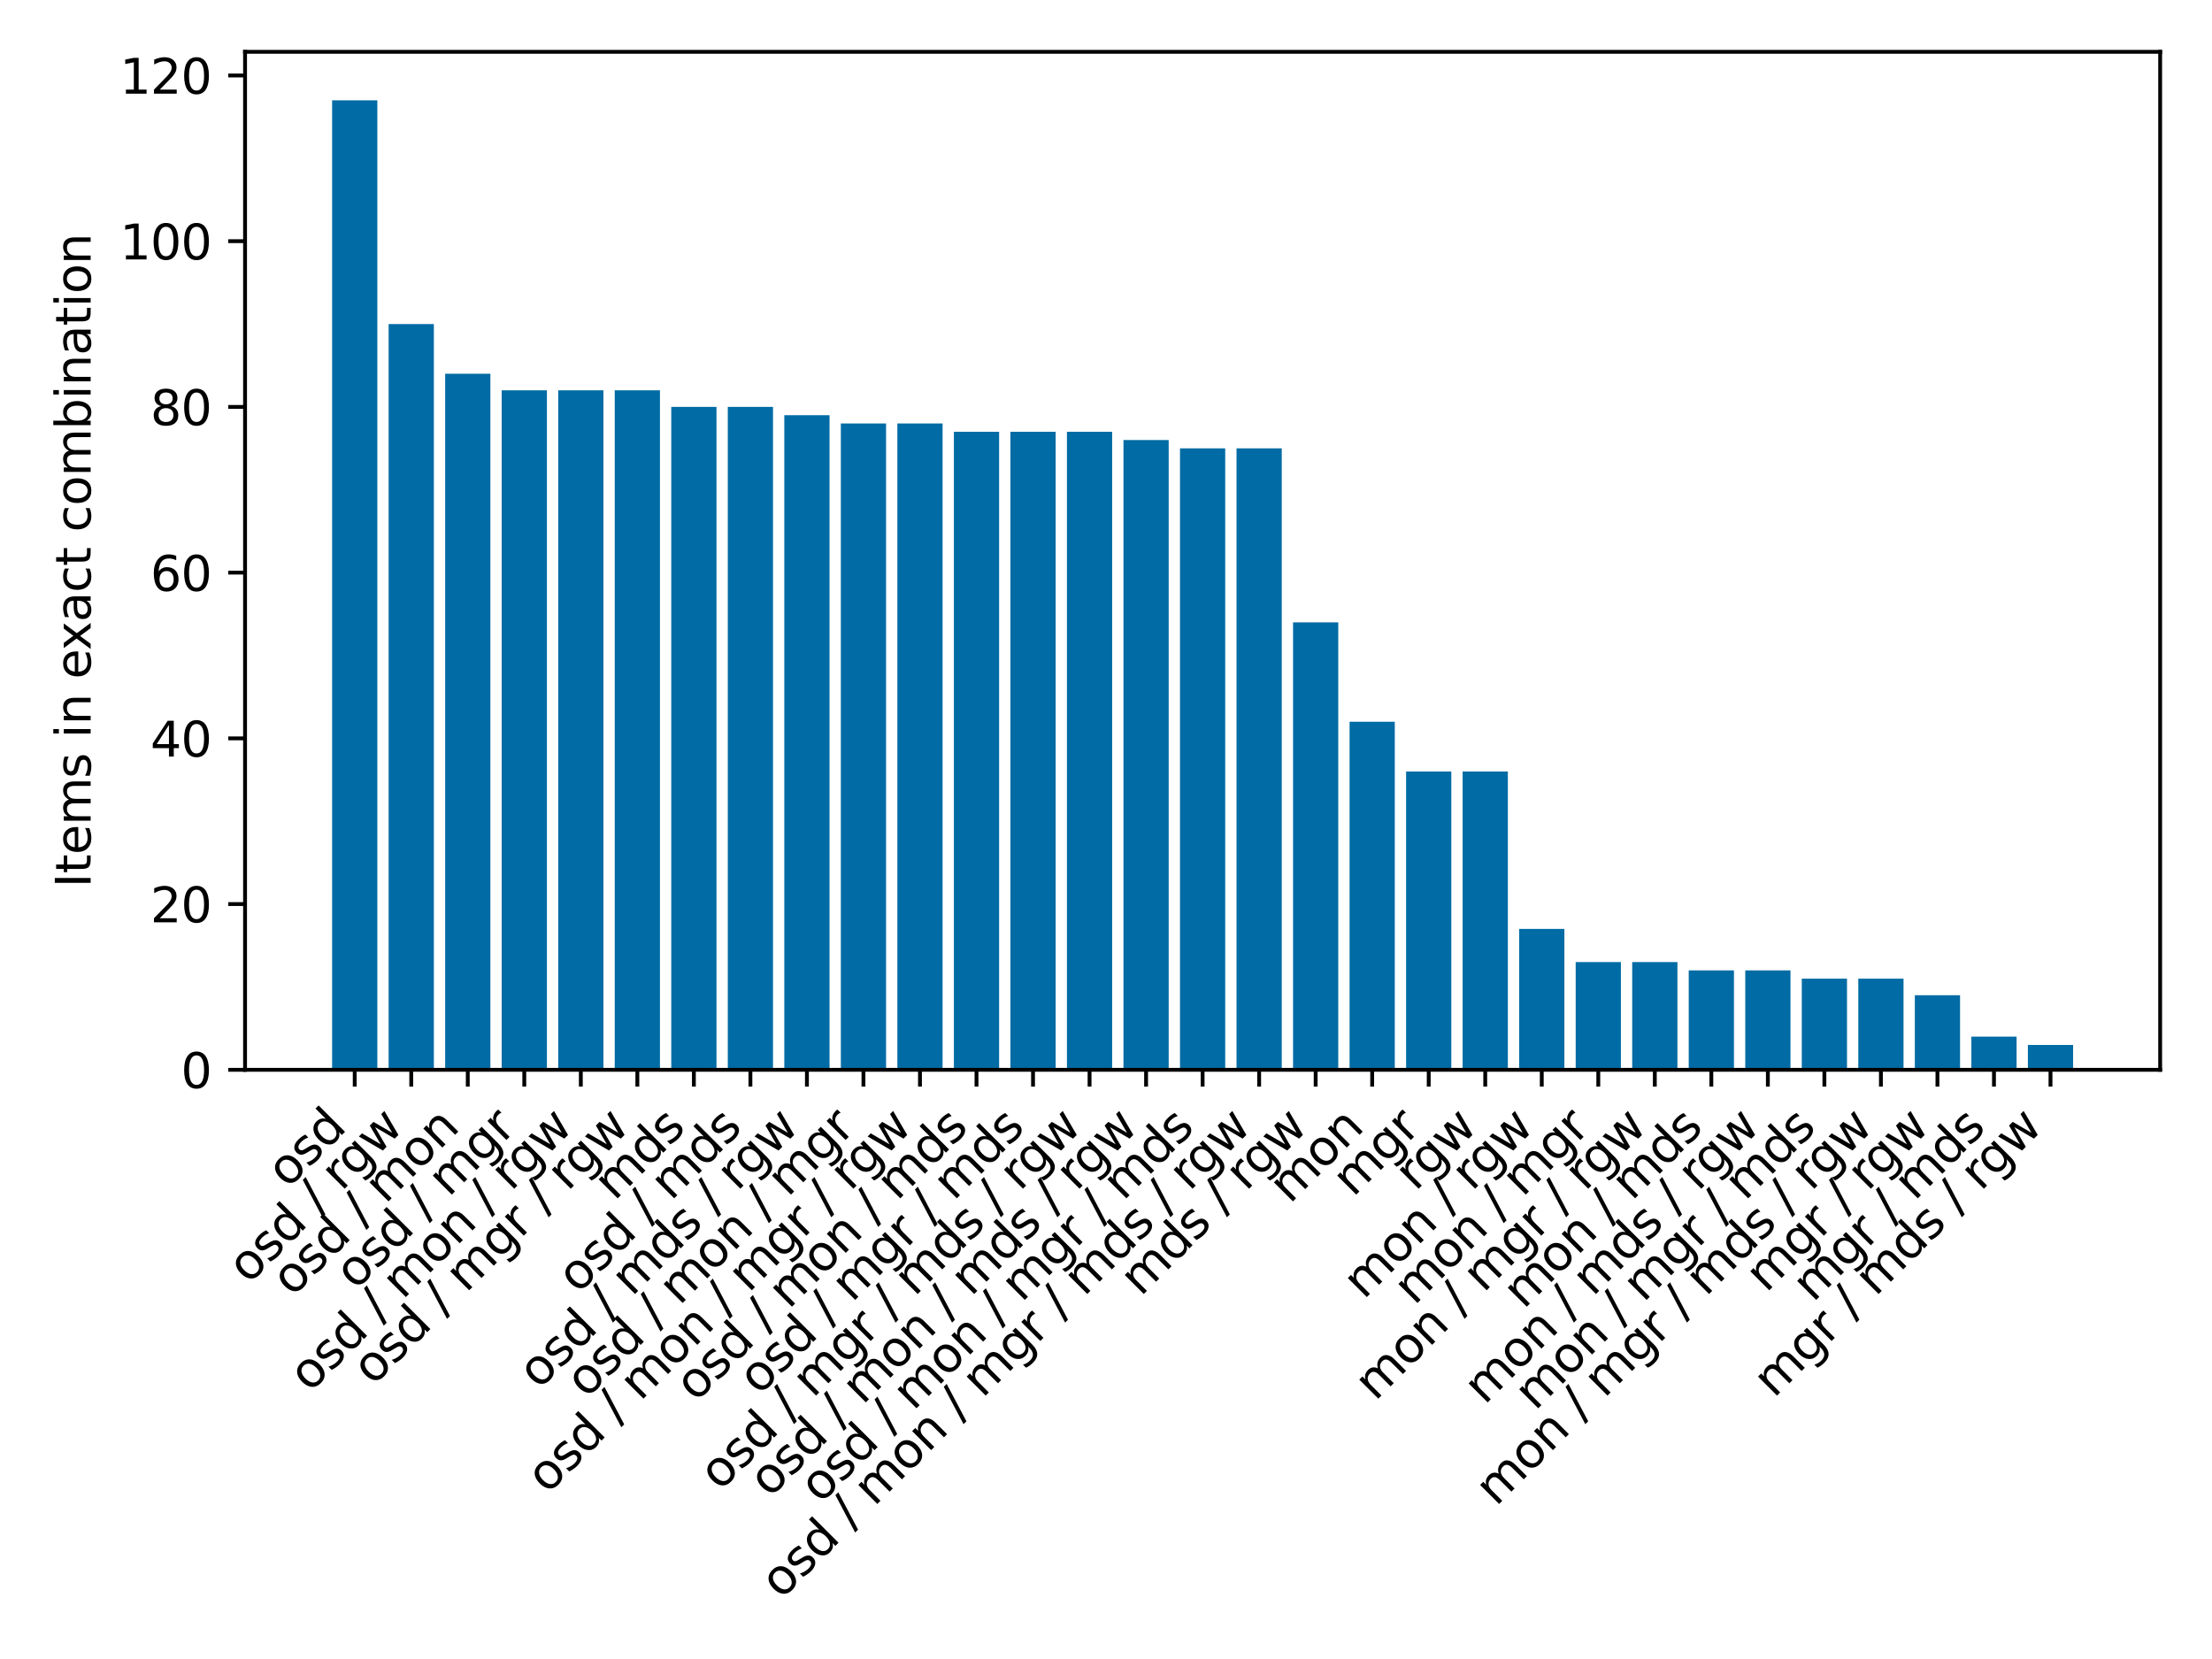 <?xml version="1.0" encoding="utf-8" standalone="no"?>
<!DOCTYPE svg PUBLIC "-//W3C//DTD SVG 1.1//EN"
  "http://www.w3.org/Graphics/SVG/1.1/DTD/svg11.dtd">
<svg xmlns:xlink="http://www.w3.org/1999/xlink" width="460.8pt" height="345.6pt" viewBox="0 0 460.8 345.6" xmlns="http://www.w3.org/2000/svg" version="1.1">
 <defs>
  <style type="text/css">*{stroke-linejoin: round; stroke-linecap: butt}</style>
 </defs>
 <g id="figure_1">
  <g id="patch_1">
   <path d="M 0 345.6
L 460.8 345.6
L 460.8 0
L 0 0
L 0 345.6
z
" style="fill: none; opacity: 0"/>
  </g>
  <g id="axes_1">
   <g id="patch_2">
    <path d="M 51.05 222.858
L 450 222.858
L 450 10.8
L 51.05 10.8
L 51.05 222.858
z
" style="fill: none; opacity: 0"/>
   </g>
   <g id="patch_3">
    <path d="M 69.184 222.858
L 78.604 222.858
L 78.604 20.898
L 69.184 20.898
z
" clip-path="url(#p28353755fc)" style="fill: #006ba4"/>
   </g>
   <g id="patch_4">
    <path d="M 80.959 222.858
L 90.38 222.858
L 90.38 67.504
L 80.959 67.504
z
" clip-path="url(#p28353755fc)" style="fill: #006ba4"/>
   </g>
   <g id="patch_5">
    <path d="M 92.735 222.858
L 102.155 222.858
L 102.155 77.861
L 92.735 77.861
z
" clip-path="url(#p28353755fc)" style="fill: #006ba4"/>
   </g>
   <g id="patch_6">
    <path d="M 104.51 222.858
L 113.931 222.858
L 113.931 81.313
L 104.51 81.313
z
" clip-path="url(#p28353755fc)" style="fill: #006ba4"/>
   </g>
   <g id="patch_7">
    <path d="M 116.286 222.858
L 125.706 222.858
L 125.706 81.313
L 116.286 81.313
z
" clip-path="url(#p28353755fc)" style="fill: #006ba4"/>
   </g>
   <g id="patch_8">
    <path d="M 128.061 222.858
L 137.481 222.858
L 137.481 81.313
L 128.061 81.313
z
" clip-path="url(#p28353755fc)" style="fill: #006ba4"/>
   </g>
   <g id="patch_9">
    <path d="M 139.836 222.858
L 149.257 222.858
L 149.257 84.766
L 139.836 84.766
z
" clip-path="url(#p28353755fc)" style="fill: #006ba4"/>
   </g>
   <g id="patch_10">
    <path d="M 151.612 222.858
L 161.032 222.858
L 161.032 84.766
L 151.612 84.766
z
" clip-path="url(#p28353755fc)" style="fill: #006ba4"/>
   </g>
   <g id="patch_11">
    <path d="M 163.387 222.858
L 172.807 222.858
L 172.807 86.492
L 163.387 86.492
z
" clip-path="url(#p28353755fc)" style="fill: #006ba4"/>
   </g>
   <g id="patch_12">
    <path d="M 175.163 222.858
L 184.583 222.858
L 184.583 88.218
L 175.163 88.218
z
" clip-path="url(#p28353755fc)" style="fill: #006ba4"/>
   </g>
   <g id="patch_13">
    <path d="M 186.938 222.858
L 196.358 222.858
L 196.358 88.218
L 186.938 88.218
z
" clip-path="url(#p28353755fc)" style="fill: #006ba4"/>
   </g>
   <g id="patch_14">
    <path d="M 198.713 222.858
L 208.134 222.858
L 208.134 89.944
L 198.713 89.944
z
" clip-path="url(#p28353755fc)" style="fill: #006ba4"/>
   </g>
   <g id="patch_15">
    <path d="M 210.489 222.858
L 219.909 222.858
L 219.909 89.944
L 210.489 89.944
z
" clip-path="url(#p28353755fc)" style="fill: #006ba4"/>
   </g>
   <g id="patch_16">
    <path d="M 222.264 222.858
L 231.684 222.858
L 231.684 89.944
L 222.264 89.944
z
" clip-path="url(#p28353755fc)" style="fill: #006ba4"/>
   </g>
   <g id="patch_17">
    <path d="M 234.039 222.858
L 243.46 222.858
L 243.46 91.67
L 234.039 91.67
z
" clip-path="url(#p28353755fc)" style="fill: #006ba4"/>
   </g>
   <g id="patch_18">
    <path d="M 245.815 222.858
L 255.235 222.858
L 255.235 93.397
L 245.815 93.397
z
" clip-path="url(#p28353755fc)" style="fill: #006ba4"/>
   </g>
   <g id="patch_19">
    <path d="M 257.59 222.858
L 267.011 222.858
L 267.011 93.397
L 257.59 93.397
z
" clip-path="url(#p28353755fc)" style="fill: #006ba4"/>
   </g>
   <g id="patch_20">
    <path d="M 269.366 222.858
L 278.786 222.858
L 278.786 129.646
L 269.366 129.646
z
" clip-path="url(#p28353755fc)" style="fill: #006ba4"/>
   </g>
   <g id="patch_21">
    <path d="M 281.141 222.858
L 290.561 222.858
L 290.561 150.36
L 281.141 150.36
z
" clip-path="url(#p28353755fc)" style="fill: #006ba4"/>
   </g>
   <g id="patch_22">
    <path d="M 292.916 222.858
L 302.337 222.858
L 302.337 160.717
L 292.916 160.717
z
" clip-path="url(#p28353755fc)" style="fill: #006ba4"/>
   </g>
   <g id="patch_23">
    <path d="M 304.692 222.858
L 314.112 222.858
L 314.112 160.717
L 304.692 160.717
z
" clip-path="url(#p28353755fc)" style="fill: #006ba4"/>
   </g>
   <g id="patch_24">
    <path d="M 316.467 222.858
L 325.887 222.858
L 325.887 193.514
L 316.467 193.514
z
" clip-path="url(#p28353755fc)" style="fill: #006ba4"/>
   </g>
   <g id="patch_25">
    <path d="M 328.243 222.858
L 337.663 222.858
L 337.663 200.418
L 328.243 200.418
z
" clip-path="url(#p28353755fc)" style="fill: #006ba4"/>
   </g>
   <g id="patch_26">
    <path d="M 340.018 222.858
L 349.438 222.858
L 349.438 200.418
L 340.018 200.418
z
" clip-path="url(#p28353755fc)" style="fill: #006ba4"/>
   </g>
   <g id="patch_27">
    <path d="M 351.793 222.858
L 361.214 222.858
L 361.214 202.144
L 351.793 202.144
z
" clip-path="url(#p28353755fc)" style="fill: #006ba4"/>
   </g>
   <g id="patch_28">
    <path d="M 363.569 222.858
L 372.989 222.858
L 372.989 202.144
L 363.569 202.144
z
" clip-path="url(#p28353755fc)" style="fill: #006ba4"/>
   </g>
   <g id="patch_29">
    <path d="M 375.344 222.858
L 384.764 222.858
L 384.764 203.871
L 375.344 203.871
z
" clip-path="url(#p28353755fc)" style="fill: #006ba4"/>
   </g>
   <g id="patch_30">
    <path d="M 387.119 222.858
L 396.54 222.858
L 396.54 203.871
L 387.119 203.871
z
" clip-path="url(#p28353755fc)" style="fill: #006ba4"/>
   </g>
   <g id="patch_31">
    <path d="M 398.895 222.858
L 408.315 222.858
L 408.315 207.323
L 398.895 207.323
z
" clip-path="url(#p28353755fc)" style="fill: #006ba4"/>
   </g>
   <g id="patch_32">
    <path d="M 410.67 222.858
L 420.091 222.858
L 420.091 215.954
L 410.67 215.954
z
" clip-path="url(#p28353755fc)" style="fill: #006ba4"/>
   </g>
   <g id="patch_33">
    <path d="M 422.446 222.858
L 431.866 222.858
L 431.866 217.68
L 422.446 217.68
z
" clip-path="url(#p28353755fc)" style="fill: #006ba4"/>
   </g>
   <g id="matplotlib.axis_1">
    <g id="xtick_1">
     <g id="line2d_1">
      <defs>
       <path id="mf343b02b5c" d="M 0 0
L 0 3.5
" style="stroke: #000000; stroke-width: 0.8"/>
      </defs>
      <g>
       <use xlink:href="#mf343b02b5c" x="73.894" y="222.858" style="stroke: #000000; stroke-width: 0.8"/>
      </g>
     </g>
     <g id="text_1">
      <!-- osd -->
      <g transform="translate(59.924 247.73) rotate(-45) scale(0.1 -0.1)">
       <defs>
        <path id="DejaVuSans-6f" d="M 1959 3097
Q 1497 3097 1228 2736
Q 959 2375 959 1747
Q 959 1119 1226 758
Q 1494 397 1959 397
Q 2419 397 2687 759
Q 2956 1122 2956 1747
Q 2956 2369 2687 2733
Q 2419 3097 1959 3097
z
M 1959 3584
Q 2709 3584 3137 3096
Q 3566 2609 3566 1747
Q 3566 888 3137 398
Q 2709 -91 1959 -91
Q 1206 -91 779 398
Q 353 888 353 1747
Q 353 2609 779 3096
Q 1206 3584 1959 3584
z
" transform="scale(0.016)"/>
        <path id="DejaVuSans-73" d="M 2834 3397
L 2834 2853
Q 2591 2978 2328 3040
Q 2066 3103 1784 3103
Q 1356 3103 1142 2972
Q 928 2841 928 2578
Q 928 2378 1081 2264
Q 1234 2150 1697 2047
L 1894 2003
Q 2506 1872 2764 1633
Q 3022 1394 3022 966
Q 3022 478 2636 193
Q 2250 -91 1575 -91
Q 1294 -91 989 -36
Q 684 19 347 128
L 347 722
Q 666 556 975 473
Q 1284 391 1588 391
Q 1994 391 2212 530
Q 2431 669 2431 922
Q 2431 1156 2273 1281
Q 2116 1406 1581 1522
L 1381 1569
Q 847 1681 609 1914
Q 372 2147 372 2553
Q 372 3047 722 3315
Q 1072 3584 1716 3584
Q 2034 3584 2315 3537
Q 2597 3491 2834 3397
z
" transform="scale(0.016)"/>
        <path id="DejaVuSans-64" d="M 2906 2969
L 2906 4863
L 3481 4863
L 3481 0
L 2906 0
L 2906 525
Q 2725 213 2448 61
Q 2172 -91 1784 -91
Q 1150 -91 751 415
Q 353 922 353 1747
Q 353 2572 751 3078
Q 1150 3584 1784 3584
Q 2172 3584 2448 3432
Q 2725 3281 2906 2969
z
M 947 1747
Q 947 1113 1208 752
Q 1469 391 1925 391
Q 2381 391 2643 752
Q 2906 1113 2906 1747
Q 2906 2381 2643 2742
Q 2381 3103 1925 3103
Q 1469 3103 1208 2742
Q 947 2381 947 1747
z
" transform="scale(0.016)"/>
       </defs>
       <use xlink:href="#DejaVuSans-6f"/>
       <use xlink:href="#DejaVuSans-73" transform="translate(61.182 0)"/>
       <use xlink:href="#DejaVuSans-64" transform="translate(113.281 0)"/>
      </g>
     </g>
    </g>
    <g id="xtick_2">
     <g id="line2d_2">
      <g>
       <use xlink:href="#mf343b02b5c" x="85.67" y="222.858" style="stroke: #000000; stroke-width: 0.8"/>
      </g>
     </g>
     <g id="text_2">
      <!-- osd / rgw -->
      <g transform="translate(51.768 267.662) rotate(-45) scale(0.1 -0.1)">
       <defs>
        <path id="DejaVuSans-20" transform="scale(0.016)"/>
        <path id="DejaVuSans-2f" d="M 1625 4666
L 2156 4666
L 531 -594
L 0 -594
L 1625 4666
z
" transform="scale(0.016)"/>
        <path id="DejaVuSans-72" d="M 2631 2963
Q 2534 3019 2420 3045
Q 2306 3072 2169 3072
Q 1681 3072 1420 2755
Q 1159 2438 1159 1844
L 1159 0
L 581 0
L 581 3500
L 1159 3500
L 1159 2956
Q 1341 3275 1631 3429
Q 1922 3584 2338 3584
Q 2397 3584 2469 3576
Q 2541 3569 2628 3553
L 2631 2963
z
" transform="scale(0.016)"/>
        <path id="DejaVuSans-67" d="M 2906 1791
Q 2906 2416 2648 2759
Q 2391 3103 1925 3103
Q 1463 3103 1205 2759
Q 947 2416 947 1791
Q 947 1169 1205 825
Q 1463 481 1925 481
Q 2391 481 2648 825
Q 2906 1169 2906 1791
z
M 3481 434
Q 3481 -459 3084 -895
Q 2688 -1331 1869 -1331
Q 1566 -1331 1297 -1286
Q 1028 -1241 775 -1147
L 775 -588
Q 1028 -725 1275 -790
Q 1522 -856 1778 -856
Q 2344 -856 2625 -561
Q 2906 -266 2906 331
L 2906 616
Q 2728 306 2450 153
Q 2172 0 1784 0
Q 1141 0 747 490
Q 353 981 353 1791
Q 353 2603 747 3093
Q 1141 3584 1784 3584
Q 2172 3584 2450 3431
Q 2728 3278 2906 2969
L 2906 3500
L 3481 3500
L 3481 434
z
" transform="scale(0.016)"/>
        <path id="DejaVuSans-77" d="M 269 3500
L 844 3500
L 1563 769
L 2278 3500
L 2956 3500
L 3675 769
L 4391 3500
L 4966 3500
L 4050 0
L 3372 0
L 2619 2869
L 1863 0
L 1184 0
L 269 3500
z
" transform="scale(0.016)"/>
       </defs>
       <use xlink:href="#DejaVuSans-6f"/>
       <use xlink:href="#DejaVuSans-73" transform="translate(61.182 0)"/>
       <use xlink:href="#DejaVuSans-64" transform="translate(113.281 0)"/>
       <use xlink:href="#DejaVuSans-20" transform="translate(176.758 0)"/>
       <use xlink:href="#DejaVuSans-2f" transform="translate(208.545 0)"/>
       <use xlink:href="#DejaVuSans-20" transform="translate(242.236 0)"/>
       <use xlink:href="#DejaVuSans-72" transform="translate(274.023 0)"/>
       <use xlink:href="#DejaVuSans-67" transform="translate(313.387 0)"/>
       <use xlink:href="#DejaVuSans-77" transform="translate(376.863 0)"/>
      </g>
     </g>
    </g>
    <g id="xtick_3">
     <g id="line2d_3">
      <g>
       <use xlink:href="#mf343b02b5c" x="97.445" y="222.858" style="stroke: #000000; stroke-width: 0.8"/>
      </g>
     </g>
     <g id="text_3">
      <!-- osd / mon -->
      <g transform="translate(60.903 270.303) rotate(-45) scale(0.1 -0.1)">
       <defs>
        <path id="DejaVuSans-6d" d="M 3328 2828
Q 3544 3216 3844 3400
Q 4144 3584 4550 3584
Q 5097 3584 5394 3201
Q 5691 2819 5691 2113
L 5691 0
L 5113 0
L 5113 2094
Q 5113 2597 4934 2840
Q 4756 3084 4391 3084
Q 3944 3084 3684 2787
Q 3425 2491 3425 1978
L 3425 0
L 2847 0
L 2847 2094
Q 2847 2600 2669 2842
Q 2491 3084 2119 3084
Q 1678 3084 1418 2786
Q 1159 2488 1159 1978
L 1159 0
L 581 0
L 581 3500
L 1159 3500
L 1159 2956
Q 1356 3278 1631 3431
Q 1906 3584 2284 3584
Q 2666 3584 2933 3390
Q 3200 3197 3328 2828
z
" transform="scale(0.016)"/>
        <path id="DejaVuSans-6e" d="M 3513 2113
L 3513 0
L 2938 0
L 2938 2094
Q 2938 2591 2744 2837
Q 2550 3084 2163 3084
Q 1697 3084 1428 2787
Q 1159 2491 1159 1978
L 1159 0
L 581 0
L 581 3500
L 1159 3500
L 1159 2956
Q 1366 3272 1645 3428
Q 1925 3584 2291 3584
Q 2894 3584 3203 3211
Q 3513 2838 3513 2113
z
" transform="scale(0.016)"/>
       </defs>
       <use xlink:href="#DejaVuSans-6f"/>
       <use xlink:href="#DejaVuSans-73" transform="translate(61.182 0)"/>
       <use xlink:href="#DejaVuSans-64" transform="translate(113.281 0)"/>
       <use xlink:href="#DejaVuSans-20" transform="translate(176.758 0)"/>
       <use xlink:href="#DejaVuSans-2f" transform="translate(208.545 0)"/>
       <use xlink:href="#DejaVuSans-20" transform="translate(242.236 0)"/>
       <use xlink:href="#DejaVuSans-6d" transform="translate(274.023 0)"/>
       <use xlink:href="#DejaVuSans-6f" transform="translate(371.436 0)"/>
       <use xlink:href="#DejaVuSans-6e" transform="translate(432.617 0)"/>
      </g>
     </g>
    </g>
    <g id="xtick_4">
     <g id="line2d_4">
      <g>
       <use xlink:href="#mf343b02b5c" x="109.22" y="222.858" style="stroke: #000000; stroke-width: 0.8"/>
      </g>
     </g>
     <g id="text_4">
      <!-- osd / mgr -->
      <g transform="translate(74.09 268.891) rotate(-45) scale(0.1 -0.1)">
       <use xlink:href="#DejaVuSans-6f"/>
       <use xlink:href="#DejaVuSans-73" transform="translate(61.182 0)"/>
       <use xlink:href="#DejaVuSans-64" transform="translate(113.281 0)"/>
       <use xlink:href="#DejaVuSans-20" transform="translate(176.758 0)"/>
       <use xlink:href="#DejaVuSans-2f" transform="translate(208.545 0)"/>
       <use xlink:href="#DejaVuSans-20" transform="translate(242.236 0)"/>
       <use xlink:href="#DejaVuSans-6d" transform="translate(274.023 0)"/>
       <use xlink:href="#DejaVuSans-67" transform="translate(371.436 0)"/>
       <use xlink:href="#DejaVuSans-72" transform="translate(434.912 0)"/>
      </g>
     </g>
    </g>
    <g id="xtick_5">
     <g id="line2d_5">
      <g>
       <use xlink:href="#mf343b02b5c" x="120.996" y="222.858" style="stroke: #000000; stroke-width: 0.8"/>
      </g>
     </g>
     <g id="text_5">
      <!-- osd / mon / rgw -->
      <g transform="translate(64.522 290.234) rotate(-45) scale(0.1 -0.1)">
       <use xlink:href="#DejaVuSans-6f"/>
       <use xlink:href="#DejaVuSans-73" transform="translate(61.182 0)"/>
       <use xlink:href="#DejaVuSans-64" transform="translate(113.281 0)"/>
       <use xlink:href="#DejaVuSans-20" transform="translate(176.758 0)"/>
       <use xlink:href="#DejaVuSans-2f" transform="translate(208.545 0)"/>
       <use xlink:href="#DejaVuSans-20" transform="translate(242.236 0)"/>
       <use xlink:href="#DejaVuSans-6d" transform="translate(274.023 0)"/>
       <use xlink:href="#DejaVuSans-6f" transform="translate(371.436 0)"/>
       <use xlink:href="#DejaVuSans-6e" transform="translate(432.617 0)"/>
       <use xlink:href="#DejaVuSans-20" transform="translate(495.996 0)"/>
       <use xlink:href="#DejaVuSans-2f" transform="translate(527.783 0)"/>
       <use xlink:href="#DejaVuSans-20" transform="translate(561.475 0)"/>
       <use xlink:href="#DejaVuSans-72" transform="translate(593.262 0)"/>
       <use xlink:href="#DejaVuSans-67" transform="translate(632.625 0)"/>
       <use xlink:href="#DejaVuSans-77" transform="translate(696.102 0)"/>
      </g>
     </g>
    </g>
    <g id="xtick_6">
     <g id="line2d_6">
      <g>
       <use xlink:href="#mf343b02b5c" x="132.771" y="222.858" style="stroke: #000000; stroke-width: 0.8"/>
      </g>
     </g>
     <g id="text_6">
      <!-- osd / mgr / rgw -->
      <g transform="translate(77.71 288.822) rotate(-45) scale(0.1 -0.1)">
       <use xlink:href="#DejaVuSans-6f"/>
       <use xlink:href="#DejaVuSans-73" transform="translate(61.182 0)"/>
       <use xlink:href="#DejaVuSans-64" transform="translate(113.281 0)"/>
       <use xlink:href="#DejaVuSans-20" transform="translate(176.758 0)"/>
       <use xlink:href="#DejaVuSans-2f" transform="translate(208.545 0)"/>
       <use xlink:href="#DejaVuSans-20" transform="translate(242.236 0)"/>
       <use xlink:href="#DejaVuSans-6d" transform="translate(274.023 0)"/>
       <use xlink:href="#DejaVuSans-67" transform="translate(371.436 0)"/>
       <use xlink:href="#DejaVuSans-72" transform="translate(434.912 0)"/>
       <use xlink:href="#DejaVuSans-20" transform="translate(476.025 0)"/>
       <use xlink:href="#DejaVuSans-2f" transform="translate(507.812 0)"/>
       <use xlink:href="#DejaVuSans-20" transform="translate(541.504 0)"/>
       <use xlink:href="#DejaVuSans-72" transform="translate(573.291 0)"/>
       <use xlink:href="#DejaVuSans-67" transform="translate(612.654 0)"/>
       <use xlink:href="#DejaVuSans-77" transform="translate(676.131 0)"/>
      </g>
     </g>
    </g>
    <g id="xtick_7">
     <g id="line2d_7">
      <g>
       <use xlink:href="#mf343b02b5c" x="144.547" y="222.858" style="stroke: #000000; stroke-width: 0.8"/>
      </g>
     </g>
     <g id="text_7">
      <!-- mds -->
      <g transform="translate(128.016 250.291) rotate(-45) scale(0.1 -0.1)">
       <use xlink:href="#DejaVuSans-6d"/>
       <use xlink:href="#DejaVuSans-64" transform="translate(97.412 0)"/>
       <use xlink:href="#DejaVuSans-73" transform="translate(160.889 0)"/>
      </g>
     </g>
    </g>
    <g id="xtick_8">
     <g id="line2d_8">
      <g>
       <use xlink:href="#mf343b02b5c" x="156.322" y="222.858" style="stroke: #000000; stroke-width: 0.8"/>
      </g>
     </g>
     <g id="text_8">
      <!-- osd / mds -->
      <g transform="translate(120.415 269.667) rotate(-45) scale(0.1 -0.1)">
       <use xlink:href="#DejaVuSans-6f"/>
       <use xlink:href="#DejaVuSans-73" transform="translate(61.182 0)"/>
       <use xlink:href="#DejaVuSans-64" transform="translate(113.281 0)"/>
       <use xlink:href="#DejaVuSans-20" transform="translate(176.758 0)"/>
       <use xlink:href="#DejaVuSans-2f" transform="translate(208.545 0)"/>
       <use xlink:href="#DejaVuSans-20" transform="translate(242.236 0)"/>
       <use xlink:href="#DejaVuSans-6d" transform="translate(274.023 0)"/>
       <use xlink:href="#DejaVuSans-64" transform="translate(371.436 0)"/>
       <use xlink:href="#DejaVuSans-73" transform="translate(434.912 0)"/>
      </g>
     </g>
    </g>
    <g id="xtick_9">
     <g id="line2d_9">
      <g>
       <use xlink:href="#mf343b02b5c" x="168.097" y="222.858" style="stroke: #000000; stroke-width: 0.8"/>
      </g>
     </g>
     <g id="text_9">
      <!-- osd / mds / rgw -->
      <g transform="translate(112.259 289.599) rotate(-45) scale(0.1 -0.1)">
       <use xlink:href="#DejaVuSans-6f"/>
       <use xlink:href="#DejaVuSans-73" transform="translate(61.182 0)"/>
       <use xlink:href="#DejaVuSans-64" transform="translate(113.281 0)"/>
       <use xlink:href="#DejaVuSans-20" transform="translate(176.758 0)"/>
       <use xlink:href="#DejaVuSans-2f" transform="translate(208.545 0)"/>
       <use xlink:href="#DejaVuSans-20" transform="translate(242.236 0)"/>
       <use xlink:href="#DejaVuSans-6d" transform="translate(274.023 0)"/>
       <use xlink:href="#DejaVuSans-64" transform="translate(371.436 0)"/>
       <use xlink:href="#DejaVuSans-73" transform="translate(434.912 0)"/>
       <use xlink:href="#DejaVuSans-20" transform="translate(487.012 0)"/>
       <use xlink:href="#DejaVuSans-2f" transform="translate(518.799 0)"/>
       <use xlink:href="#DejaVuSans-20" transform="translate(552.49 0)"/>
       <use xlink:href="#DejaVuSans-72" transform="translate(584.277 0)"/>
       <use xlink:href="#DejaVuSans-67" transform="translate(623.641 0)"/>
       <use xlink:href="#DejaVuSans-77" transform="translate(687.117 0)"/>
      </g>
     </g>
    </g>
    <g id="xtick_10">
     <g id="line2d_10">
      <g>
       <use xlink:href="#mf343b02b5c" x="179.873" y="222.858" style="stroke: #000000; stroke-width: 0.8"/>
      </g>
     </g>
     <g id="text_10">
      <!-- osd / mon / mgr -->
      <g transform="translate(122.171 291.463) rotate(-45) scale(0.1 -0.1)">
       <use xlink:href="#DejaVuSans-6f"/>
       <use xlink:href="#DejaVuSans-73" transform="translate(61.182 0)"/>
       <use xlink:href="#DejaVuSans-64" transform="translate(113.281 0)"/>
       <use xlink:href="#DejaVuSans-20" transform="translate(176.758 0)"/>
       <use xlink:href="#DejaVuSans-2f" transform="translate(208.545 0)"/>
       <use xlink:href="#DejaVuSans-20" transform="translate(242.236 0)"/>
       <use xlink:href="#DejaVuSans-6d" transform="translate(274.023 0)"/>
       <use xlink:href="#DejaVuSans-6f" transform="translate(371.436 0)"/>
       <use xlink:href="#DejaVuSans-6e" transform="translate(432.617 0)"/>
       <use xlink:href="#DejaVuSans-20" transform="translate(495.996 0)"/>
       <use xlink:href="#DejaVuSans-2f" transform="translate(527.783 0)"/>
       <use xlink:href="#DejaVuSans-20" transform="translate(561.475 0)"/>
       <use xlink:href="#DejaVuSans-6d" transform="translate(593.262 0)"/>
       <use xlink:href="#DejaVuSans-67" transform="translate(690.674 0)"/>
       <use xlink:href="#DejaVuSans-72" transform="translate(754.15 0)"/>
      </g>
     </g>
    </g>
    <g id="xtick_11">
     <g id="line2d_11">
      <g>
       <use xlink:href="#mf343b02b5c" x="191.648" y="222.858" style="stroke: #000000; stroke-width: 0.8"/>
      </g>
     </g>
     <g id="text_11">
      <!-- osd / mon / mgr / rgw -->
      <g transform="translate(114.014 311.394) rotate(-45) scale(0.1 -0.1)">
       <use xlink:href="#DejaVuSans-6f"/>
       <use xlink:href="#DejaVuSans-73" transform="translate(61.182 0)"/>
       <use xlink:href="#DejaVuSans-64" transform="translate(113.281 0)"/>
       <use xlink:href="#DejaVuSans-20" transform="translate(176.758 0)"/>
       <use xlink:href="#DejaVuSans-2f" transform="translate(208.545 0)"/>
       <use xlink:href="#DejaVuSans-20" transform="translate(242.236 0)"/>
       <use xlink:href="#DejaVuSans-6d" transform="translate(274.023 0)"/>
       <use xlink:href="#DejaVuSans-6f" transform="translate(371.436 0)"/>
       <use xlink:href="#DejaVuSans-6e" transform="translate(432.617 0)"/>
       <use xlink:href="#DejaVuSans-20" transform="translate(495.996 0)"/>
       <use xlink:href="#DejaVuSans-2f" transform="translate(527.783 0)"/>
       <use xlink:href="#DejaVuSans-20" transform="translate(561.475 0)"/>
       <use xlink:href="#DejaVuSans-6d" transform="translate(593.262 0)"/>
       <use xlink:href="#DejaVuSans-67" transform="translate(690.674 0)"/>
       <use xlink:href="#DejaVuSans-72" transform="translate(754.15 0)"/>
       <use xlink:href="#DejaVuSans-20" transform="translate(795.264 0)"/>
       <use xlink:href="#DejaVuSans-2f" transform="translate(827.051 0)"/>
       <use xlink:href="#DejaVuSans-20" transform="translate(860.742 0)"/>
       <use xlink:href="#DejaVuSans-72" transform="translate(892.529 0)"/>
       <use xlink:href="#DejaVuSans-67" transform="translate(931.893 0)"/>
       <use xlink:href="#DejaVuSans-77" transform="translate(995.369 0)"/>
      </g>
     </g>
    </g>
    <g id="xtick_12">
     <g id="line2d_12">
      <g>
       <use xlink:href="#mf343b02b5c" x="203.423" y="222.858" style="stroke: #000000; stroke-width: 0.8"/>
      </g>
     </g>
     <g id="text_12">
      <!-- osd / mon / mds -->
      <g transform="translate(144.945 292.239) rotate(-45) scale(0.1 -0.1)">
       <use xlink:href="#DejaVuSans-6f"/>
       <use xlink:href="#DejaVuSans-73" transform="translate(61.182 0)"/>
       <use xlink:href="#DejaVuSans-64" transform="translate(113.281 0)"/>
       <use xlink:href="#DejaVuSans-20" transform="translate(176.758 0)"/>
       <use xlink:href="#DejaVuSans-2f" transform="translate(208.545 0)"/>
       <use xlink:href="#DejaVuSans-20" transform="translate(242.236 0)"/>
       <use xlink:href="#DejaVuSans-6d" transform="translate(274.023 0)"/>
       <use xlink:href="#DejaVuSans-6f" transform="translate(371.436 0)"/>
       <use xlink:href="#DejaVuSans-6e" transform="translate(432.617 0)"/>
       <use xlink:href="#DejaVuSans-20" transform="translate(495.996 0)"/>
       <use xlink:href="#DejaVuSans-2f" transform="translate(527.783 0)"/>
       <use xlink:href="#DejaVuSans-20" transform="translate(561.475 0)"/>
       <use xlink:href="#DejaVuSans-6d" transform="translate(593.262 0)"/>
       <use xlink:href="#DejaVuSans-64" transform="translate(690.674 0)"/>
       <use xlink:href="#DejaVuSans-73" transform="translate(754.15 0)"/>
      </g>
     </g>
    </g>
    <g id="xtick_13">
     <g id="line2d_13">
      <g>
       <use xlink:href="#mf343b02b5c" x="215.199" y="222.858" style="stroke: #000000; stroke-width: 0.8"/>
      </g>
     </g>
     <g id="text_13">
      <!-- osd / mgr / mds -->
      <g transform="translate(158.132 290.827) rotate(-45) scale(0.1 -0.1)">
       <use xlink:href="#DejaVuSans-6f"/>
       <use xlink:href="#DejaVuSans-73" transform="translate(61.182 0)"/>
       <use xlink:href="#DejaVuSans-64" transform="translate(113.281 0)"/>
       <use xlink:href="#DejaVuSans-20" transform="translate(176.758 0)"/>
       <use xlink:href="#DejaVuSans-2f" transform="translate(208.545 0)"/>
       <use xlink:href="#DejaVuSans-20" transform="translate(242.236 0)"/>
       <use xlink:href="#DejaVuSans-6d" transform="translate(274.023 0)"/>
       <use xlink:href="#DejaVuSans-67" transform="translate(371.436 0)"/>
       <use xlink:href="#DejaVuSans-72" transform="translate(434.912 0)"/>
       <use xlink:href="#DejaVuSans-20" transform="translate(476.025 0)"/>
       <use xlink:href="#DejaVuSans-2f" transform="translate(507.812 0)"/>
       <use xlink:href="#DejaVuSans-20" transform="translate(541.504 0)"/>
       <use xlink:href="#DejaVuSans-6d" transform="translate(573.291 0)"/>
       <use xlink:href="#DejaVuSans-64" transform="translate(670.703 0)"/>
       <use xlink:href="#DejaVuSans-73" transform="translate(734.18 0)"/>
      </g>
     </g>
    </g>
    <g id="xtick_14">
     <g id="line2d_14">
      <g>
       <use xlink:href="#mf343b02b5c" x="226.974" y="222.858" style="stroke: #000000; stroke-width: 0.8"/>
      </g>
     </g>
     <g id="text_14">
      <!-- osd / mgr / mds / rgw -->
      <g transform="translate(149.976 310.759) rotate(-45) scale(0.1 -0.1)">
       <use xlink:href="#DejaVuSans-6f"/>
       <use xlink:href="#DejaVuSans-73" transform="translate(61.182 0)"/>
       <use xlink:href="#DejaVuSans-64" transform="translate(113.281 0)"/>
       <use xlink:href="#DejaVuSans-20" transform="translate(176.758 0)"/>
       <use xlink:href="#DejaVuSans-2f" transform="translate(208.545 0)"/>
       <use xlink:href="#DejaVuSans-20" transform="translate(242.236 0)"/>
       <use xlink:href="#DejaVuSans-6d" transform="translate(274.023 0)"/>
       <use xlink:href="#DejaVuSans-67" transform="translate(371.436 0)"/>
       <use xlink:href="#DejaVuSans-72" transform="translate(434.912 0)"/>
       <use xlink:href="#DejaVuSans-20" transform="translate(476.025 0)"/>
       <use xlink:href="#DejaVuSans-2f" transform="translate(507.812 0)"/>
       <use xlink:href="#DejaVuSans-20" transform="translate(541.504 0)"/>
       <use xlink:href="#DejaVuSans-6d" transform="translate(573.291 0)"/>
       <use xlink:href="#DejaVuSans-64" transform="translate(670.703 0)"/>
       <use xlink:href="#DejaVuSans-73" transform="translate(734.18 0)"/>
       <use xlink:href="#DejaVuSans-20" transform="translate(786.279 0)"/>
       <use xlink:href="#DejaVuSans-2f" transform="translate(818.066 0)"/>
       <use xlink:href="#DejaVuSans-20" transform="translate(851.758 0)"/>
       <use xlink:href="#DejaVuSans-72" transform="translate(883.545 0)"/>
       <use xlink:href="#DejaVuSans-67" transform="translate(922.908 0)"/>
       <use xlink:href="#DejaVuSans-77" transform="translate(986.385 0)"/>
      </g>
     </g>
    </g>
    <g id="xtick_15">
     <g id="line2d_15">
      <g>
       <use xlink:href="#mf343b02b5c" x="238.75" y="222.858" style="stroke: #000000; stroke-width: 0.8"/>
      </g>
     </g>
     <g id="text_15">
      <!-- osd / mon / mds / rgw -->
      <g transform="translate(160.339 312.171) rotate(-45) scale(0.1 -0.1)">
       <use xlink:href="#DejaVuSans-6f"/>
       <use xlink:href="#DejaVuSans-73" transform="translate(61.182 0)"/>
       <use xlink:href="#DejaVuSans-64" transform="translate(113.281 0)"/>
       <use xlink:href="#DejaVuSans-20" transform="translate(176.758 0)"/>
       <use xlink:href="#DejaVuSans-2f" transform="translate(208.545 0)"/>
       <use xlink:href="#DejaVuSans-20" transform="translate(242.236 0)"/>
       <use xlink:href="#DejaVuSans-6d" transform="translate(274.023 0)"/>
       <use xlink:href="#DejaVuSans-6f" transform="translate(371.436 0)"/>
       <use xlink:href="#DejaVuSans-6e" transform="translate(432.617 0)"/>
       <use xlink:href="#DejaVuSans-20" transform="translate(495.996 0)"/>
       <use xlink:href="#DejaVuSans-2f" transform="translate(527.783 0)"/>
       <use xlink:href="#DejaVuSans-20" transform="translate(561.475 0)"/>
       <use xlink:href="#DejaVuSans-6d" transform="translate(593.262 0)"/>
       <use xlink:href="#DejaVuSans-64" transform="translate(690.674 0)"/>
       <use xlink:href="#DejaVuSans-73" transform="translate(754.15 0)"/>
       <use xlink:href="#DejaVuSans-20" transform="translate(806.25 0)"/>
       <use xlink:href="#DejaVuSans-2f" transform="translate(838.037 0)"/>
       <use xlink:href="#DejaVuSans-20" transform="translate(871.729 0)"/>
       <use xlink:href="#DejaVuSans-72" transform="translate(903.516 0)"/>
       <use xlink:href="#DejaVuSans-67" transform="translate(942.879 0)"/>
       <use xlink:href="#DejaVuSans-77" transform="translate(1006.355 0)"/>
      </g>
     </g>
    </g>
    <g id="xtick_16">
     <g id="line2d_16">
      <g>
       <use xlink:href="#mf343b02b5c" x="250.525" y="222.858" style="stroke: #000000; stroke-width: 0.8"/>
      </g>
     </g>
     <g id="text_16">
      <!-- osd / mon / mgr / mds -->
      <g transform="translate(170.886 313.4) rotate(-45) scale(0.1 -0.1)">
       <use xlink:href="#DejaVuSans-6f"/>
       <use xlink:href="#DejaVuSans-73" transform="translate(61.182 0)"/>
       <use xlink:href="#DejaVuSans-64" transform="translate(113.281 0)"/>
       <use xlink:href="#DejaVuSans-20" transform="translate(176.758 0)"/>
       <use xlink:href="#DejaVuSans-2f" transform="translate(208.545 0)"/>
       <use xlink:href="#DejaVuSans-20" transform="translate(242.236 0)"/>
       <use xlink:href="#DejaVuSans-6d" transform="translate(274.023 0)"/>
       <use xlink:href="#DejaVuSans-6f" transform="translate(371.436 0)"/>
       <use xlink:href="#DejaVuSans-6e" transform="translate(432.617 0)"/>
       <use xlink:href="#DejaVuSans-20" transform="translate(495.996 0)"/>
       <use xlink:href="#DejaVuSans-2f" transform="translate(527.783 0)"/>
       <use xlink:href="#DejaVuSans-20" transform="translate(561.475 0)"/>
       <use xlink:href="#DejaVuSans-6d" transform="translate(593.262 0)"/>
       <use xlink:href="#DejaVuSans-67" transform="translate(690.674 0)"/>
       <use xlink:href="#DejaVuSans-72" transform="translate(754.15 0)"/>
       <use xlink:href="#DejaVuSans-20" transform="translate(795.264 0)"/>
       <use xlink:href="#DejaVuSans-2f" transform="translate(827.051 0)"/>
       <use xlink:href="#DejaVuSans-20" transform="translate(860.742 0)"/>
       <use xlink:href="#DejaVuSans-6d" transform="translate(892.529 0)"/>
       <use xlink:href="#DejaVuSans-64" transform="translate(989.941 0)"/>
       <use xlink:href="#DejaVuSans-73" transform="translate(1053.418 0)"/>
      </g>
     </g>
    </g>
    <g id="xtick_17">
     <g id="line2d_17">
      <g>
       <use xlink:href="#mf343b02b5c" x="262.3" y="222.858" style="stroke: #000000; stroke-width: 0.8"/>
      </g>
     </g>
     <g id="text_17">
      <!-- osd / mon / mgr / mds / rgw -->
      <g transform="translate(162.73 333.331) rotate(-45) scale(0.1 -0.1)">
       <use xlink:href="#DejaVuSans-6f"/>
       <use xlink:href="#DejaVuSans-73" transform="translate(61.182 0)"/>
       <use xlink:href="#DejaVuSans-64" transform="translate(113.281 0)"/>
       <use xlink:href="#DejaVuSans-20" transform="translate(176.758 0)"/>
       <use xlink:href="#DejaVuSans-2f" transform="translate(208.545 0)"/>
       <use xlink:href="#DejaVuSans-20" transform="translate(242.236 0)"/>
       <use xlink:href="#DejaVuSans-6d" transform="translate(274.023 0)"/>
       <use xlink:href="#DejaVuSans-6f" transform="translate(371.436 0)"/>
       <use xlink:href="#DejaVuSans-6e" transform="translate(432.617 0)"/>
       <use xlink:href="#DejaVuSans-20" transform="translate(495.996 0)"/>
       <use xlink:href="#DejaVuSans-2f" transform="translate(527.783 0)"/>
       <use xlink:href="#DejaVuSans-20" transform="translate(561.475 0)"/>
       <use xlink:href="#DejaVuSans-6d" transform="translate(593.262 0)"/>
       <use xlink:href="#DejaVuSans-67" transform="translate(690.674 0)"/>
       <use xlink:href="#DejaVuSans-72" transform="translate(754.15 0)"/>
       <use xlink:href="#DejaVuSans-20" transform="translate(795.264 0)"/>
       <use xlink:href="#DejaVuSans-2f" transform="translate(827.051 0)"/>
       <use xlink:href="#DejaVuSans-20" transform="translate(860.742 0)"/>
       <use xlink:href="#DejaVuSans-6d" transform="translate(892.529 0)"/>
       <use xlink:href="#DejaVuSans-64" transform="translate(989.941 0)"/>
       <use xlink:href="#DejaVuSans-73" transform="translate(1053.418 0)"/>
       <use xlink:href="#DejaVuSans-20" transform="translate(1105.518 0)"/>
       <use xlink:href="#DejaVuSans-2f" transform="translate(1137.305 0)"/>
       <use xlink:href="#DejaVuSans-20" transform="translate(1170.996 0)"/>
       <use xlink:href="#DejaVuSans-72" transform="translate(1202.783 0)"/>
       <use xlink:href="#DejaVuSans-67" transform="translate(1242.146 0)"/>
       <use xlink:href="#DejaVuSans-77" transform="translate(1305.623 0)"/>
      </g>
     </g>
    </g>
    <g id="xtick_18">
     <g id="line2d_18">
      <g>
       <use xlink:href="#mf343b02b5c" x="274.076" y="222.858" style="stroke: #000000; stroke-width: 0.8"/>
      </g>
     </g>
     <g id="text_18">
      <!-- mds / rgw -->
      <g transform="translate(237.613 270.223) rotate(-45) scale(0.1 -0.1)">
       <use xlink:href="#DejaVuSans-6d"/>
       <use xlink:href="#DejaVuSans-64" transform="translate(97.412 0)"/>
       <use xlink:href="#DejaVuSans-73" transform="translate(160.889 0)"/>
       <use xlink:href="#DejaVuSans-20" transform="translate(212.988 0)"/>
       <use xlink:href="#DejaVuSans-2f" transform="translate(244.775 0)"/>
       <use xlink:href="#DejaVuSans-20" transform="translate(278.467 0)"/>
       <use xlink:href="#DejaVuSans-72" transform="translate(310.254 0)"/>
       <use xlink:href="#DejaVuSans-67" transform="translate(349.617 0)"/>
       <use xlink:href="#DejaVuSans-77" transform="translate(413.094 0)"/>
      </g>
     </g>
    </g>
    <g id="xtick_19">
     <g id="line2d_19">
      <g>
       <use xlink:href="#mf343b02b5c" x="285.851" y="222.858" style="stroke: #000000; stroke-width: 0.8"/>
      </g>
     </g>
     <g id="text_19">
      <!-- mon -->
      <g transform="translate(268.685 250.927) rotate(-45) scale(0.1 -0.1)">
       <use xlink:href="#DejaVuSans-6d"/>
       <use xlink:href="#DejaVuSans-6f" transform="translate(97.412 0)"/>
       <use xlink:href="#DejaVuSans-6e" transform="translate(158.594 0)"/>
      </g>
     </g>
    </g>
    <g id="xtick_20">
     <g id="line2d_20">
      <g>
       <use xlink:href="#mf343b02b5c" x="297.627" y="222.858" style="stroke: #000000; stroke-width: 0.8"/>
      </g>
     </g>
     <g id="text_20">
      <!-- mgr -->
      <g transform="translate(281.872 249.515) rotate(-45) scale(0.1 -0.1)">
       <use xlink:href="#DejaVuSans-6d"/>
       <use xlink:href="#DejaVuSans-67" transform="translate(97.412 0)"/>
       <use xlink:href="#DejaVuSans-72" transform="translate(160.889 0)"/>
      </g>
     </g>
    </g>
    <g id="xtick_21">
     <g id="line2d_21">
      <g>
       <use xlink:href="#mf343b02b5c" x="309.402" y="222.858" style="stroke: #000000; stroke-width: 0.8"/>
      </g>
     </g>
     <g id="text_21">
      <!-- rgw -->
      <g transform="translate(294.876 248.286) rotate(-45) scale(0.1 -0.1)">
       <use xlink:href="#DejaVuSans-72"/>
       <use xlink:href="#DejaVuSans-67" transform="translate(39.363 0)"/>
       <use xlink:href="#DejaVuSans-77" transform="translate(102.84 0)"/>
      </g>
     </g>
    </g>
    <g id="xtick_22">
     <g id="line2d_22">
      <g>
       <use xlink:href="#mf343b02b5c" x="321.177" y="222.858" style="stroke: #000000; stroke-width: 0.8"/>
      </g>
     </g>
     <g id="text_22">
      <!-- mon / rgw -->
      <g transform="translate(284.08 270.858) rotate(-45) scale(0.1 -0.1)">
       <use xlink:href="#DejaVuSans-6d"/>
       <use xlink:href="#DejaVuSans-6f" transform="translate(97.412 0)"/>
       <use xlink:href="#DejaVuSans-6e" transform="translate(158.594 0)"/>
       <use xlink:href="#DejaVuSans-20" transform="translate(221.973 0)"/>
       <use xlink:href="#DejaVuSans-2f" transform="translate(253.76 0)"/>
       <use xlink:href="#DejaVuSans-20" transform="translate(287.451 0)"/>
       <use xlink:href="#DejaVuSans-72" transform="translate(319.238 0)"/>
       <use xlink:href="#DejaVuSans-67" transform="translate(358.602 0)"/>
       <use xlink:href="#DejaVuSans-77" transform="translate(422.078 0)"/>
      </g>
     </g>
    </g>
    <g id="xtick_23">
     <g id="line2d_23">
      <g>
       <use xlink:href="#mf343b02b5c" x="332.953" y="222.858" style="stroke: #000000; stroke-width: 0.8"/>
      </g>
     </g>
     <g id="text_23">
      <!-- mon / mgr -->
      <g transform="translate(294.626 272.087) rotate(-45) scale(0.1 -0.1)">
       <use xlink:href="#DejaVuSans-6d"/>
       <use xlink:href="#DejaVuSans-6f" transform="translate(97.412 0)"/>
       <use xlink:href="#DejaVuSans-6e" transform="translate(158.594 0)"/>
       <use xlink:href="#DejaVuSans-20" transform="translate(221.973 0)"/>
       <use xlink:href="#DejaVuSans-2f" transform="translate(253.76 0)"/>
       <use xlink:href="#DejaVuSans-20" transform="translate(287.451 0)"/>
       <use xlink:href="#DejaVuSans-6d" transform="translate(319.238 0)"/>
       <use xlink:href="#DejaVuSans-67" transform="translate(416.65 0)"/>
       <use xlink:href="#DejaVuSans-72" transform="translate(480.127 0)"/>
      </g>
     </g>
    </g>
    <g id="xtick_24">
     <g id="line2d_24">
      <g>
       <use xlink:href="#mf343b02b5c" x="344.728" y="222.858" style="stroke: #000000; stroke-width: 0.8"/>
      </g>
     </g>
     <g id="text_24">
      <!-- mon / mgr / rgw -->
      <g transform="translate(286.47 292.018) rotate(-45) scale(0.1 -0.1)">
       <use xlink:href="#DejaVuSans-6d"/>
       <use xlink:href="#DejaVuSans-6f" transform="translate(97.412 0)"/>
       <use xlink:href="#DejaVuSans-6e" transform="translate(158.594 0)"/>
       <use xlink:href="#DejaVuSans-20" transform="translate(221.973 0)"/>
       <use xlink:href="#DejaVuSans-2f" transform="translate(253.76 0)"/>
       <use xlink:href="#DejaVuSans-20" transform="translate(287.451 0)"/>
       <use xlink:href="#DejaVuSans-6d" transform="translate(319.238 0)"/>
       <use xlink:href="#DejaVuSans-67" transform="translate(416.65 0)"/>
       <use xlink:href="#DejaVuSans-72" transform="translate(480.127 0)"/>
       <use xlink:href="#DejaVuSans-20" transform="translate(521.24 0)"/>
       <use xlink:href="#DejaVuSans-2f" transform="translate(553.027 0)"/>
       <use xlink:href="#DejaVuSans-20" transform="translate(586.719 0)"/>
       <use xlink:href="#DejaVuSans-72" transform="translate(618.506 0)"/>
       <use xlink:href="#DejaVuSans-67" transform="translate(657.869 0)"/>
       <use xlink:href="#DejaVuSans-77" transform="translate(721.346 0)"/>
      </g>
     </g>
    </g>
    <g id="xtick_25">
     <g id="line2d_25">
      <g>
       <use xlink:href="#mf343b02b5c" x="356.503" y="222.858" style="stroke: #000000; stroke-width: 0.8"/>
      </g>
     </g>
     <g id="text_25">
      <!-- mon / mds -->
      <g transform="translate(317.4 272.864) rotate(-45) scale(0.1 -0.1)">
       <use xlink:href="#DejaVuSans-6d"/>
       <use xlink:href="#DejaVuSans-6f" transform="translate(97.412 0)"/>
       <use xlink:href="#DejaVuSans-6e" transform="translate(158.594 0)"/>
       <use xlink:href="#DejaVuSans-20" transform="translate(221.973 0)"/>
       <use xlink:href="#DejaVuSans-2f" transform="translate(253.76 0)"/>
       <use xlink:href="#DejaVuSans-20" transform="translate(287.451 0)"/>
       <use xlink:href="#DejaVuSans-6d" transform="translate(319.238 0)"/>
       <use xlink:href="#DejaVuSans-64" transform="translate(416.65 0)"/>
       <use xlink:href="#DejaVuSans-73" transform="translate(480.127 0)"/>
      </g>
     </g>
    </g>
    <g id="xtick_26">
     <g id="line2d_26">
      <g>
       <use xlink:href="#mf343b02b5c" x="368.279" y="222.858" style="stroke: #000000; stroke-width: 0.8"/>
      </g>
     </g>
     <g id="text_26">
      <!-- mon / mds / rgw -->
      <g transform="translate(309.244 292.795) rotate(-45) scale(0.1 -0.1)">
       <use xlink:href="#DejaVuSans-6d"/>
       <use xlink:href="#DejaVuSans-6f" transform="translate(97.412 0)"/>
       <use xlink:href="#DejaVuSans-6e" transform="translate(158.594 0)"/>
       <use xlink:href="#DejaVuSans-20" transform="translate(221.973 0)"/>
       <use xlink:href="#DejaVuSans-2f" transform="translate(253.76 0)"/>
       <use xlink:href="#DejaVuSans-20" transform="translate(287.451 0)"/>
       <use xlink:href="#DejaVuSans-6d" transform="translate(319.238 0)"/>
       <use xlink:href="#DejaVuSans-64" transform="translate(416.65 0)"/>
       <use xlink:href="#DejaVuSans-73" transform="translate(480.127 0)"/>
       <use xlink:href="#DejaVuSans-20" transform="translate(532.227 0)"/>
       <use xlink:href="#DejaVuSans-2f" transform="translate(564.014 0)"/>
       <use xlink:href="#DejaVuSans-20" transform="translate(597.705 0)"/>
       <use xlink:href="#DejaVuSans-72" transform="translate(629.492 0)"/>
       <use xlink:href="#DejaVuSans-67" transform="translate(668.855 0)"/>
       <use xlink:href="#DejaVuSans-77" transform="translate(732.332 0)"/>
      </g>
     </g>
    </g>
    <g id="xtick_27">
     <g id="line2d_27">
      <g>
       <use xlink:href="#mf343b02b5c" x="380.054" y="222.858" style="stroke: #000000; stroke-width: 0.8"/>
      </g>
     </g>
     <g id="text_27">
      <!-- mon / mgr / mds -->
      <g transform="translate(319.791 294.024) rotate(-45) scale(0.1 -0.1)">
       <use xlink:href="#DejaVuSans-6d"/>
       <use xlink:href="#DejaVuSans-6f" transform="translate(97.412 0)"/>
       <use xlink:href="#DejaVuSans-6e" transform="translate(158.594 0)"/>
       <use xlink:href="#DejaVuSans-20" transform="translate(221.973 0)"/>
       <use xlink:href="#DejaVuSans-2f" transform="translate(253.76 0)"/>
       <use xlink:href="#DejaVuSans-20" transform="translate(287.451 0)"/>
       <use xlink:href="#DejaVuSans-6d" transform="translate(319.238 0)"/>
       <use xlink:href="#DejaVuSans-67" transform="translate(416.65 0)"/>
       <use xlink:href="#DejaVuSans-72" transform="translate(480.127 0)"/>
       <use xlink:href="#DejaVuSans-20" transform="translate(521.24 0)"/>
       <use xlink:href="#DejaVuSans-2f" transform="translate(553.027 0)"/>
       <use xlink:href="#DejaVuSans-20" transform="translate(586.719 0)"/>
       <use xlink:href="#DejaVuSans-6d" transform="translate(618.506 0)"/>
       <use xlink:href="#DejaVuSans-64" transform="translate(715.918 0)"/>
       <use xlink:href="#DejaVuSans-73" transform="translate(779.395 0)"/>
      </g>
     </g>
    </g>
    <g id="xtick_28">
     <g id="line2d_28">
      <g>
       <use xlink:href="#mf343b02b5c" x="391.83" y="222.858" style="stroke: #000000; stroke-width: 0.8"/>
      </g>
     </g>
     <g id="text_28">
      <!-- mon / mgr / mds / rgw -->
      <g transform="translate(311.635 313.955) rotate(-45) scale(0.1 -0.1)">
       <use xlink:href="#DejaVuSans-6d"/>
       <use xlink:href="#DejaVuSans-6f" transform="translate(97.412 0)"/>
       <use xlink:href="#DejaVuSans-6e" transform="translate(158.594 0)"/>
       <use xlink:href="#DejaVuSans-20" transform="translate(221.973 0)"/>
       <use xlink:href="#DejaVuSans-2f" transform="translate(253.76 0)"/>
       <use xlink:href="#DejaVuSans-20" transform="translate(287.451 0)"/>
       <use xlink:href="#DejaVuSans-6d" transform="translate(319.238 0)"/>
       <use xlink:href="#DejaVuSans-67" transform="translate(416.65 0)"/>
       <use xlink:href="#DejaVuSans-72" transform="translate(480.127 0)"/>
       <use xlink:href="#DejaVuSans-20" transform="translate(521.24 0)"/>
       <use xlink:href="#DejaVuSans-2f" transform="translate(553.027 0)"/>
       <use xlink:href="#DejaVuSans-20" transform="translate(586.719 0)"/>
       <use xlink:href="#DejaVuSans-6d" transform="translate(618.506 0)"/>
       <use xlink:href="#DejaVuSans-64" transform="translate(715.918 0)"/>
       <use xlink:href="#DejaVuSans-73" transform="translate(779.395 0)"/>
       <use xlink:href="#DejaVuSans-20" transform="translate(831.494 0)"/>
       <use xlink:href="#DejaVuSans-2f" transform="translate(863.281 0)"/>
       <use xlink:href="#DejaVuSans-20" transform="translate(896.973 0)"/>
       <use xlink:href="#DejaVuSans-72" transform="translate(928.76 0)"/>
       <use xlink:href="#DejaVuSans-67" transform="translate(968.123 0)"/>
       <use xlink:href="#DejaVuSans-77" transform="translate(1031.6 0)"/>
      </g>
     </g>
    </g>
    <g id="xtick_29">
     <g id="line2d_29">
      <g>
       <use xlink:href="#mf343b02b5c" x="403.605" y="222.858" style="stroke: #000000; stroke-width: 0.8"/>
      </g>
     </g>
     <g id="text_29">
      <!-- mgr / rgw -->
      <g transform="translate(367.919 269.446) rotate(-45) scale(0.1 -0.1)">
       <use xlink:href="#DejaVuSans-6d"/>
       <use xlink:href="#DejaVuSans-67" transform="translate(97.412 0)"/>
       <use xlink:href="#DejaVuSans-72" transform="translate(160.889 0)"/>
       <use xlink:href="#DejaVuSans-20" transform="translate(202.002 0)"/>
       <use xlink:href="#DejaVuSans-2f" transform="translate(233.789 0)"/>
       <use xlink:href="#DejaVuSans-20" transform="translate(267.48 0)"/>
       <use xlink:href="#DejaVuSans-72" transform="translate(299.268 0)"/>
       <use xlink:href="#DejaVuSans-67" transform="translate(338.631 0)"/>
       <use xlink:href="#DejaVuSans-77" transform="translate(402.107 0)"/>
      </g>
     </g>
    </g>
    <g id="xtick_30">
     <g id="line2d_30">
      <g>
       <use xlink:href="#mf343b02b5c" x="415.38" y="222.858" style="stroke: #000000; stroke-width: 0.8"/>
      </g>
     </g>
     <g id="text_30">
      <!-- mgr / mds -->
      <g transform="translate(377.689 271.452) rotate(-45) scale(0.1 -0.1)">
       <use xlink:href="#DejaVuSans-6d"/>
       <use xlink:href="#DejaVuSans-67" transform="translate(97.412 0)"/>
       <use xlink:href="#DejaVuSans-72" transform="translate(160.889 0)"/>
       <use xlink:href="#DejaVuSans-20" transform="translate(202.002 0)"/>
       <use xlink:href="#DejaVuSans-2f" transform="translate(233.789 0)"/>
       <use xlink:href="#DejaVuSans-20" transform="translate(267.48 0)"/>
       <use xlink:href="#DejaVuSans-6d" transform="translate(299.268 0)"/>
       <use xlink:href="#DejaVuSans-64" transform="translate(396.68 0)"/>
       <use xlink:href="#DejaVuSans-73" transform="translate(460.156 0)"/>
      </g>
     </g>
    </g>
    <g id="xtick_31">
     <g id="line2d_31">
      <g>
       <use xlink:href="#mf343b02b5c" x="427.156" y="222.858" style="stroke: #000000; stroke-width: 0.8"/>
      </g>
     </g>
     <g id="text_31">
      <!-- mgr / mds / rgw -->
      <g transform="translate(369.533 291.383) rotate(-45) scale(0.1 -0.1)">
       <use xlink:href="#DejaVuSans-6d"/>
       <use xlink:href="#DejaVuSans-67" transform="translate(97.412 0)"/>
       <use xlink:href="#DejaVuSans-72" transform="translate(160.889 0)"/>
       <use xlink:href="#DejaVuSans-20" transform="translate(202.002 0)"/>
       <use xlink:href="#DejaVuSans-2f" transform="translate(233.789 0)"/>
       <use xlink:href="#DejaVuSans-20" transform="translate(267.48 0)"/>
       <use xlink:href="#DejaVuSans-6d" transform="translate(299.268 0)"/>
       <use xlink:href="#DejaVuSans-64" transform="translate(396.68 0)"/>
       <use xlink:href="#DejaVuSans-73" transform="translate(460.156 0)"/>
       <use xlink:href="#DejaVuSans-20" transform="translate(512.256 0)"/>
       <use xlink:href="#DejaVuSans-2f" transform="translate(544.043 0)"/>
       <use xlink:href="#DejaVuSans-20" transform="translate(577.734 0)"/>
       <use xlink:href="#DejaVuSans-72" transform="translate(609.521 0)"/>
       <use xlink:href="#DejaVuSans-67" transform="translate(648.885 0)"/>
       <use xlink:href="#DejaVuSans-77" transform="translate(712.361 0)"/>
      </g>
     </g>
    </g>
   </g>
   <g id="matplotlib.axis_2">
    <g id="ytick_1">
     <g id="line2d_32">
      <defs>
       <path id="mb9cafa4ace" d="M 0 0
L -3.5 0
" style="stroke: #000000; stroke-width: 0.8"/>
      </defs>
      <g>
       <use xlink:href="#mb9cafa4ace" x="51.05" y="222.858" style="stroke: #000000; stroke-width: 0.8"/>
      </g>
     </g>
     <g id="text_32">
      <!-- 0 -->
      <g transform="translate(37.688 226.658) scale(0.1 -0.1)">
       <defs>
        <path id="DejaVuSans-30" d="M 2034 4250
Q 1547 4250 1301 3770
Q 1056 3291 1056 2328
Q 1056 1369 1301 889
Q 1547 409 2034 409
Q 2525 409 2770 889
Q 3016 1369 3016 2328
Q 3016 3291 2770 3770
Q 2525 4250 2034 4250
z
M 2034 4750
Q 2819 4750 3233 4129
Q 3647 3509 3647 2328
Q 3647 1150 3233 529
Q 2819 -91 2034 -91
Q 1250 -91 836 529
Q 422 1150 422 2328
Q 422 3509 836 4129
Q 1250 4750 2034 4750
z
" transform="scale(0.016)"/>
       </defs>
       <use xlink:href="#DejaVuSans-30"/>
      </g>
     </g>
    </g>
    <g id="ytick_2">
     <g id="line2d_33">
      <g>
       <use xlink:href="#mb9cafa4ace" x="51.05" y="188.335" style="stroke: #000000; stroke-width: 0.8"/>
      </g>
     </g>
     <g id="text_33">
      <!-- 20 -->
      <g transform="translate(31.325 192.134) scale(0.1 -0.1)">
       <defs>
        <path id="DejaVuSans-32" d="M 1228 531
L 3431 531
L 3431 0
L 469 0
L 469 531
Q 828 903 1448 1529
Q 2069 2156 2228 2338
Q 2531 2678 2651 2914
Q 2772 3150 2772 3378
Q 2772 3750 2511 3984
Q 2250 4219 1831 4219
Q 1534 4219 1204 4116
Q 875 4013 500 3803
L 500 4441
Q 881 4594 1212 4672
Q 1544 4750 1819 4750
Q 2544 4750 2975 4387
Q 3406 4025 3406 3419
Q 3406 3131 3298 2873
Q 3191 2616 2906 2266
Q 2828 2175 2409 1742
Q 1991 1309 1228 531
z
" transform="scale(0.016)"/>
       </defs>
       <use xlink:href="#DejaVuSans-32"/>
       <use xlink:href="#DejaVuSans-30" transform="translate(63.623 0)"/>
      </g>
     </g>
    </g>
    <g id="ytick_3">
     <g id="line2d_34">
      <g>
       <use xlink:href="#mb9cafa4ace" x="51.05" y="153.812" style="stroke: #000000; stroke-width: 0.8"/>
      </g>
     </g>
     <g id="text_34">
      <!-- 40 -->
      <g transform="translate(31.325 157.611) scale(0.1 -0.1)">
       <defs>
        <path id="DejaVuSans-34" d="M 2419 4116
L 825 1625
L 2419 1625
L 2419 4116
z
M 2253 4666
L 3047 4666
L 3047 1625
L 3713 1625
L 3713 1100
L 3047 1100
L 3047 0
L 2419 0
L 2419 1100
L 313 1100
L 313 1709
L 2253 4666
z
" transform="scale(0.016)"/>
       </defs>
       <use xlink:href="#DejaVuSans-34"/>
       <use xlink:href="#DejaVuSans-30" transform="translate(63.623 0)"/>
      </g>
     </g>
    </g>
    <g id="ytick_4">
     <g id="line2d_35">
      <g>
       <use xlink:href="#mb9cafa4ace" x="51.05" y="119.289" style="stroke: #000000; stroke-width: 0.8"/>
      </g>
     </g>
     <g id="text_35">
      <!-- 60 -->
      <g transform="translate(31.325 123.088) scale(0.1 -0.1)">
       <defs>
        <path id="DejaVuSans-36" d="M 2113 2584
Q 1688 2584 1439 2293
Q 1191 2003 1191 1497
Q 1191 994 1439 701
Q 1688 409 2113 409
Q 2538 409 2786 701
Q 3034 994 3034 1497
Q 3034 2003 2786 2293
Q 2538 2584 2113 2584
z
M 3366 4563
L 3366 3988
Q 3128 4100 2886 4159
Q 2644 4219 2406 4219
Q 1781 4219 1451 3797
Q 1122 3375 1075 2522
Q 1259 2794 1537 2939
Q 1816 3084 2150 3084
Q 2853 3084 3261 2657
Q 3669 2231 3669 1497
Q 3669 778 3244 343
Q 2819 -91 2113 -91
Q 1303 -91 875 529
Q 447 1150 447 2328
Q 447 3434 972 4092
Q 1497 4750 2381 4750
Q 2619 4750 2861 4703
Q 3103 4656 3366 4563
z
" transform="scale(0.016)"/>
       </defs>
       <use xlink:href="#DejaVuSans-36"/>
       <use xlink:href="#DejaVuSans-30" transform="translate(63.623 0)"/>
      </g>
     </g>
    </g>
    <g id="ytick_5">
     <g id="line2d_36">
      <g>
       <use xlink:href="#mb9cafa4ace" x="51.05" y="84.766" style="stroke: #000000; stroke-width: 0.8"/>
      </g>
     </g>
     <g id="text_36">
      <!-- 80 -->
      <g transform="translate(31.325 88.565) scale(0.1 -0.1)">
       <defs>
        <path id="DejaVuSans-38" d="M 2034 2216
Q 1584 2216 1326 1975
Q 1069 1734 1069 1313
Q 1069 891 1326 650
Q 1584 409 2034 409
Q 2484 409 2743 651
Q 3003 894 3003 1313
Q 3003 1734 2745 1975
Q 2488 2216 2034 2216
z
M 1403 2484
Q 997 2584 770 2862
Q 544 3141 544 3541
Q 544 4100 942 4425
Q 1341 4750 2034 4750
Q 2731 4750 3128 4425
Q 3525 4100 3525 3541
Q 3525 3141 3298 2862
Q 3072 2584 2669 2484
Q 3125 2378 3379 2068
Q 3634 1759 3634 1313
Q 3634 634 3220 271
Q 2806 -91 2034 -91
Q 1263 -91 848 271
Q 434 634 434 1313
Q 434 1759 690 2068
Q 947 2378 1403 2484
z
M 1172 3481
Q 1172 3119 1398 2916
Q 1625 2713 2034 2713
Q 2441 2713 2670 2916
Q 2900 3119 2900 3481
Q 2900 3844 2670 4047
Q 2441 4250 2034 4250
Q 1625 4250 1398 4047
Q 1172 3844 1172 3481
z
" transform="scale(0.016)"/>
       </defs>
       <use xlink:href="#DejaVuSans-38"/>
       <use xlink:href="#DejaVuSans-30" transform="translate(63.623 0)"/>
      </g>
     </g>
    </g>
    <g id="ytick_6">
     <g id="line2d_37">
      <g>
       <use xlink:href="#mb9cafa4ace" x="51.05" y="50.243" style="stroke: #000000; stroke-width: 0.8"/>
      </g>
     </g>
     <g id="text_37">
      <!-- 100 -->
      <g transform="translate(24.962 54.042) scale(0.1 -0.1)">
       <defs>
        <path id="DejaVuSans-31" d="M 794 531
L 1825 531
L 1825 4091
L 703 3866
L 703 4441
L 1819 4666
L 2450 4666
L 2450 531
L 3481 531
L 3481 0
L 794 0
L 794 531
z
" transform="scale(0.016)"/>
       </defs>
       <use xlink:href="#DejaVuSans-31"/>
       <use xlink:href="#DejaVuSans-30" transform="translate(63.623 0)"/>
       <use xlink:href="#DejaVuSans-30" transform="translate(127.246 0)"/>
      </g>
     </g>
    </g>
    <g id="ytick_7">
     <g id="line2d_38">
      <g>
       <use xlink:href="#mb9cafa4ace" x="51.05" y="15.72" style="stroke: #000000; stroke-width: 0.8"/>
      </g>
     </g>
     <g id="text_38">
      <!-- 120 -->
      <g transform="translate(24.962 19.519) scale(0.1 -0.1)">
       <use xlink:href="#DejaVuSans-31"/>
       <use xlink:href="#DejaVuSans-32" transform="translate(63.623 0)"/>
       <use xlink:href="#DejaVuSans-30" transform="translate(127.246 0)"/>
      </g>
     </g>
    </g>
    <g id="text_39">
     <!-- Items in exact combination -->
     <g transform="translate(18.883 184.915) rotate(-90) scale(0.1 -0.1)">
      <defs>
       <path id="DejaVuSans-49" d="M 628 4666
L 1259 4666
L 1259 0
L 628 0
L 628 4666
z
" transform="scale(0.016)"/>
       <path id="DejaVuSans-74" d="M 1172 4494
L 1172 3500
L 2356 3500
L 2356 3053
L 1172 3053
L 1172 1153
Q 1172 725 1289 603
Q 1406 481 1766 481
L 2356 481
L 2356 0
L 1766 0
Q 1100 0 847 248
Q 594 497 594 1153
L 594 3053
L 172 3053
L 172 3500
L 594 3500
L 594 4494
L 1172 4494
z
" transform="scale(0.016)"/>
       <path id="DejaVuSans-65" d="M 3597 1894
L 3597 1613
L 953 1613
Q 991 1019 1311 708
Q 1631 397 2203 397
Q 2534 397 2845 478
Q 3156 559 3463 722
L 3463 178
Q 3153 47 2828 -22
Q 2503 -91 2169 -91
Q 1331 -91 842 396
Q 353 884 353 1716
Q 353 2575 817 3079
Q 1281 3584 2069 3584
Q 2775 3584 3186 3129
Q 3597 2675 3597 1894
z
M 3022 2063
Q 3016 2534 2758 2815
Q 2500 3097 2075 3097
Q 1594 3097 1305 2825
Q 1016 2553 972 2059
L 3022 2063
z
" transform="scale(0.016)"/>
       <path id="DejaVuSans-69" d="M 603 3500
L 1178 3500
L 1178 0
L 603 0
L 603 3500
z
M 603 4863
L 1178 4863
L 1178 4134
L 603 4134
L 603 4863
z
" transform="scale(0.016)"/>
       <path id="DejaVuSans-78" d="M 3513 3500
L 2247 1797
L 3578 0
L 2900 0
L 1881 1375
L 863 0
L 184 0
L 1544 1831
L 300 3500
L 978 3500
L 1906 2253
L 2834 3500
L 3513 3500
z
" transform="scale(0.016)"/>
       <path id="DejaVuSans-61" d="M 2194 1759
Q 1497 1759 1228 1600
Q 959 1441 959 1056
Q 959 750 1161 570
Q 1363 391 1709 391
Q 2188 391 2477 730
Q 2766 1069 2766 1631
L 2766 1759
L 2194 1759
z
M 3341 1997
L 3341 0
L 2766 0
L 2766 531
Q 2569 213 2275 61
Q 1981 -91 1556 -91
Q 1019 -91 701 211
Q 384 513 384 1019
Q 384 1609 779 1909
Q 1175 2209 1959 2209
L 2766 2209
L 2766 2266
Q 2766 2663 2505 2880
Q 2244 3097 1772 3097
Q 1472 3097 1187 3025
Q 903 2953 641 2809
L 641 3341
Q 956 3463 1253 3523
Q 1550 3584 1831 3584
Q 2591 3584 2966 3190
Q 3341 2797 3341 1997
z
" transform="scale(0.016)"/>
       <path id="DejaVuSans-63" d="M 3122 3366
L 3122 2828
Q 2878 2963 2633 3030
Q 2388 3097 2138 3097
Q 1578 3097 1268 2742
Q 959 2388 959 1747
Q 959 1106 1268 751
Q 1578 397 2138 397
Q 2388 397 2633 464
Q 2878 531 3122 666
L 3122 134
Q 2881 22 2623 -34
Q 2366 -91 2075 -91
Q 1284 -91 818 406
Q 353 903 353 1747
Q 353 2603 823 3093
Q 1294 3584 2113 3584
Q 2378 3584 2631 3529
Q 2884 3475 3122 3366
z
" transform="scale(0.016)"/>
       <path id="DejaVuSans-62" d="M 3116 1747
Q 3116 2381 2855 2742
Q 2594 3103 2138 3103
Q 1681 3103 1420 2742
Q 1159 2381 1159 1747
Q 1159 1113 1420 752
Q 1681 391 2138 391
Q 2594 391 2855 752
Q 3116 1113 3116 1747
z
M 1159 2969
Q 1341 3281 1617 3432
Q 1894 3584 2278 3584
Q 2916 3584 3314 3078
Q 3713 2572 3713 1747
Q 3713 922 3314 415
Q 2916 -91 2278 -91
Q 1894 -91 1617 61
Q 1341 213 1159 525
L 1159 0
L 581 0
L 581 4863
L 1159 4863
L 1159 2969
z
" transform="scale(0.016)"/>
      </defs>
      <use xlink:href="#DejaVuSans-49"/>
      <use xlink:href="#DejaVuSans-74" transform="translate(29.492 0)"/>
      <use xlink:href="#DejaVuSans-65" transform="translate(68.701 0)"/>
      <use xlink:href="#DejaVuSans-6d" transform="translate(130.225 0)"/>
      <use xlink:href="#DejaVuSans-73" transform="translate(227.637 0)"/>
      <use xlink:href="#DejaVuSans-20" transform="translate(279.736 0)"/>
      <use xlink:href="#DejaVuSans-69" transform="translate(311.523 0)"/>
      <use xlink:href="#DejaVuSans-6e" transform="translate(339.307 0)"/>
      <use xlink:href="#DejaVuSans-20" transform="translate(402.686 0)"/>
      <use xlink:href="#DejaVuSans-65" transform="translate(434.473 0)"/>
      <use xlink:href="#DejaVuSans-78" transform="translate(494.246 0)"/>
      <use xlink:href="#DejaVuSans-61" transform="translate(553.426 0)"/>
      <use xlink:href="#DejaVuSans-63" transform="translate(614.705 0)"/>
      <use xlink:href="#DejaVuSans-74" transform="translate(669.686 0)"/>
      <use xlink:href="#DejaVuSans-20" transform="translate(708.895 0)"/>
      <use xlink:href="#DejaVuSans-63" transform="translate(740.682 0)"/>
      <use xlink:href="#DejaVuSans-6f" transform="translate(795.662 0)"/>
      <use xlink:href="#DejaVuSans-6d" transform="translate(856.844 0)"/>
      <use xlink:href="#DejaVuSans-62" transform="translate(954.256 0)"/>
      <use xlink:href="#DejaVuSans-69" transform="translate(1017.732 0)"/>
      <use xlink:href="#DejaVuSans-6e" transform="translate(1045.516 0)"/>
      <use xlink:href="#DejaVuSans-61" transform="translate(1108.895 0)"/>
      <use xlink:href="#DejaVuSans-74" transform="translate(1170.174 0)"/>
      <use xlink:href="#DejaVuSans-69" transform="translate(1209.383 0)"/>
      <use xlink:href="#DejaVuSans-6f" transform="translate(1237.166 0)"/>
      <use xlink:href="#DejaVuSans-6e" transform="translate(1298.348 0)"/>
     </g>
    </g>
   </g>
   <g id="patch_34">
    <path d="M 51.05 222.858
L 51.05 10.8
" style="fill: none; stroke: #000000; stroke-width: 0.8; stroke-linejoin: miter; stroke-linecap: square"/>
   </g>
   <g id="patch_35">
    <path d="M 450 222.858
L 450 10.8
" style="fill: none; stroke: #000000; stroke-width: 0.8; stroke-linejoin: miter; stroke-linecap: square"/>
   </g>
   <g id="patch_36">
    <path d="M 51.05 222.858
L 450 222.858
" style="fill: none; stroke: #000000; stroke-width: 0.8; stroke-linejoin: miter; stroke-linecap: square"/>
   </g>
   <g id="patch_37">
    <path d="M 51.05 10.8
L 450 10.8
" style="fill: none; stroke: #000000; stroke-width: 0.8; stroke-linejoin: miter; stroke-linecap: square"/>
   </g>
  </g>
 </g>
 <defs>
  <clipPath id="p28353755fc">
   <rect x="51.05" y="10.8" width="398.95" height="212.058"/>
  </clipPath>
 </defs>
</svg>
